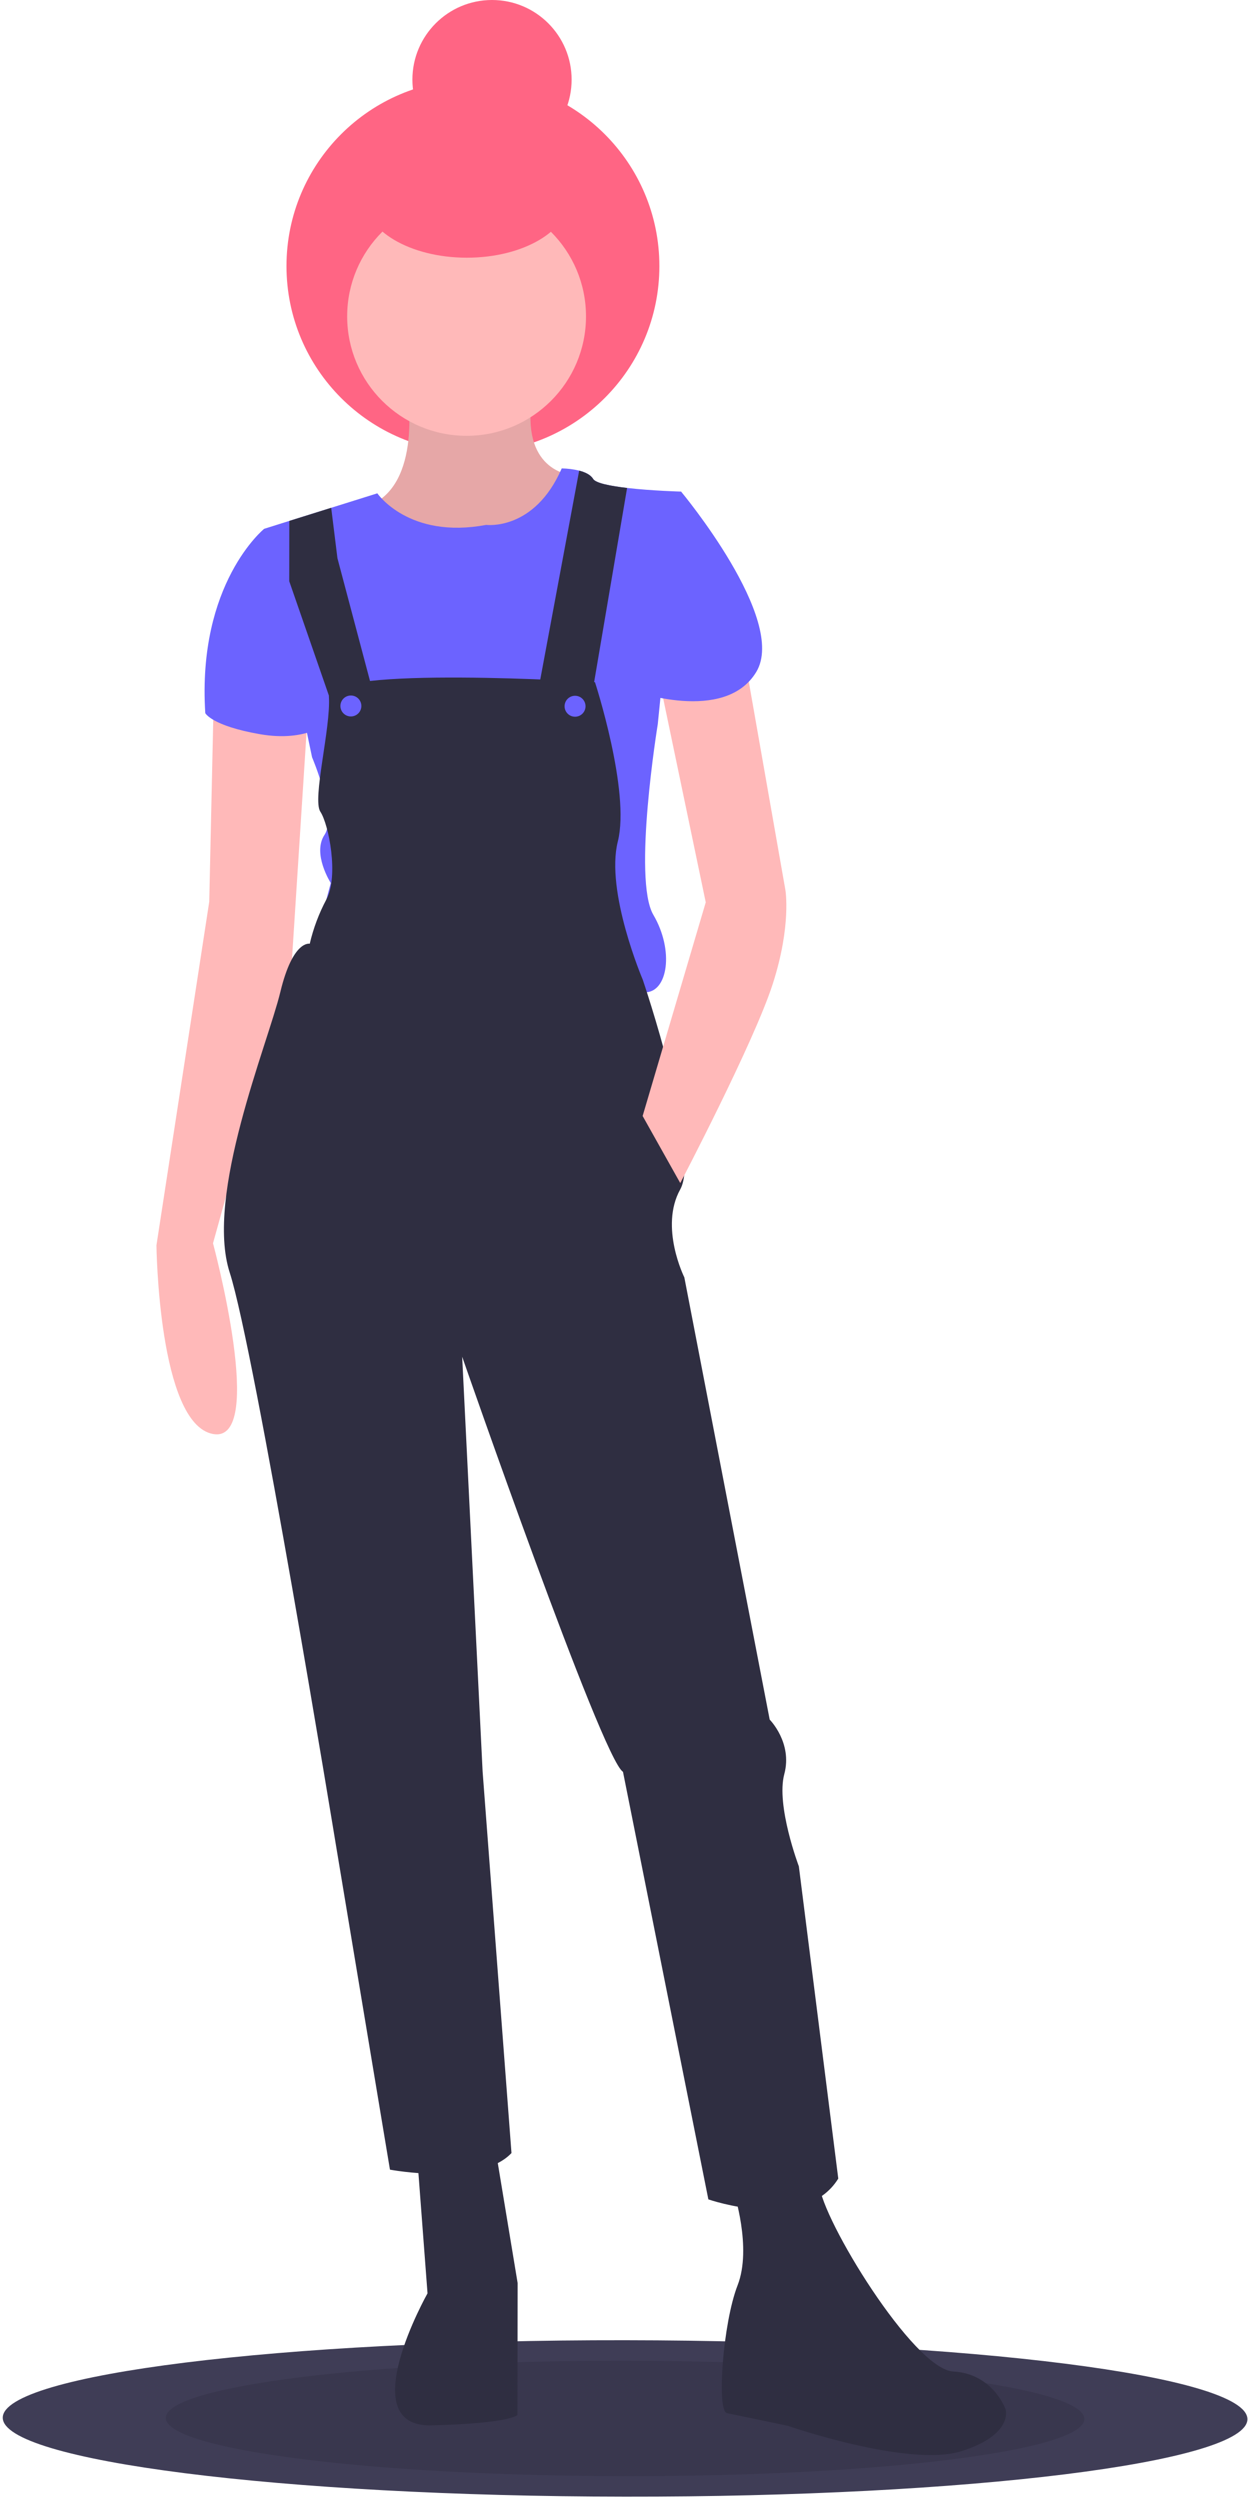 <svg width="375" height="751" viewBox="0 0 375 751" fill="none" xmlns="http://www.w3.org/2000/svg">
<path d="M374.826 726.777C374.841 713.798 291.132 703.175 187.854 703.049C84.577 702.924 0.842 713.343 0.826 726.322C0.81 739.3 84.52 749.924 187.797 750.049C291.074 750.175 374.81 739.755 374.826 726.777Z" fill="#3F3D56"/>
<path opacity="0.1" d="M325.826 726.717C325.837 717.139 264.062 709.3 187.847 709.207C111.632 709.114 49.837 716.804 49.826 726.381C49.814 735.959 111.589 743.799 187.805 743.891C264.02 743.984 325.814 736.295 325.826 726.717Z" fill="black"/>
<path d="M125.364 648.043L128.461 688.964C128.461 688.964 105.75 729.225 129.672 728.624C153.594 728.024 155.485 725.508 155.485 725.508L155.501 712.918L155.534 685.85L148.66 644.294L125.364 648.043Z" fill="#2F2E41"/>
<path d="M220.406 658.23C220.406 658.23 226.051 675.234 221.63 686.559C217.21 697.885 215.289 724.322 218.436 724.955C221.583 725.588 236.687 728.754 236.687 728.754C236.687 728.754 273.183 741.389 288.926 736.372C304.67 731.355 302.161 723.798 302.161 723.798C302.161 723.798 298.397 713.092 286.437 712.448C274.478 711.804 246.835 666.446 246.217 656.373C245.6 646.301 220.406 658.23 220.406 658.23Z" fill="#2F2E41"/>
<path d="M142.107 135.965C173.049 135.965 198.132 110.882 198.132 79.939C198.132 48.998 173.049 23.914 142.107 23.914C111.164 23.914 86.081 48.998 86.081 79.939C86.081 110.882 111.164 135.965 142.107 135.965Z" fill="#FF6584"/>
<path d="M122.233 116.112C122.233 116.112 127.236 143.816 112.118 151.351C97.001 158.887 140.419 173.418 140.419 173.418L159.31 168.405L171.302 142.61C171.302 142.61 156.196 141.333 160 118.676L122.233 116.112Z" fill="#FFB9B9"/>
<path opacity="0.1" d="M122.233 116.112C122.233 116.112 127.236 143.816 112.118 151.351C97.001 158.887 140.419 173.418 140.419 173.418L159.31 168.405L171.302 142.61C171.302 142.61 156.196 141.333 160 118.676L122.233 116.112Z" fill="black"/>
<path d="M64.204 210.466L62.872 270.896L47.009 374.115C47.009 374.115 47.574 427.623 63.937 430.791C80.3 433.958 64.006 373.506 64.006 373.506L87.736 288.087L92.528 213.648L64.204 210.466Z" fill="#FFB9B9"/>
<path d="M140.2 130.927C160.016 130.927 176.081 114.862 176.081 95.045C176.081 75.228 160.016 59.164 140.2 59.164C120.383 59.164 104.318 75.228 104.318 95.045C104.318 114.862 120.383 130.927 140.2 130.927Z" fill="#FFB9B9"/>
<path d="M196.321 274.836C202.603 285.545 200.699 298.133 193.775 298.124C186.85 298.116 93.698 286.671 93.698 286.671L99.39 265.275C99.39 265.275 93.735 256.456 97.519 250.795C101.303 245.134 93.77 227.499 93.77 227.499L79.375 158.866L86.932 156.495L99.521 152.551L113.381 148.205C113.381 148.205 122.807 162.066 146.104 157.688C146.104 157.688 160.58 159.594 168.786 140.719C170.553 140.748 172.311 140.972 174.029 141.386C175.772 141.841 177.465 142.605 178.225 143.878C178.985 145.144 183.409 146.012 188.432 146.591C195.891 147.45 204.659 147.687 204.659 147.687L197.65 217.553C197.65 217.553 190.039 264.127 196.321 274.836Z" fill="#6C63FF"/>
<path d="M84.411 158.872L79.375 158.865C79.375 158.865 59.211 175.208 61.682 214.24C61.682 214.24 63.566 218.019 78.041 220.555C92.517 223.09 98.819 216.803 98.819 216.803L84.411 158.872Z" fill="#6C63FF"/>
<path d="M178.78 204.94C178.78 204.94 98.21 199.806 98.828 209.249C99.447 218.692 93.755 240.088 96.268 243.868C98.782 247.649 101.828 263.141 98.084 270.185C95.839 274.394 94.154 278.878 93.073 283.523C93.073 283.523 88.038 282.258 84.242 297.991C80.446 313.724 61.506 359.025 69.031 382.325C76.557 405.626 100.927 554.218 100.927 554.218L117.175 651.81C117.175 651.81 144.238 656.879 153.692 646.818L145.019 532.239L138.875 407.59C138.875 407.59 180.905 528.505 187.195 532.29L212.849 660.739C212.849 660.739 241.793 670.846 251.885 654.492L240.039 560.682C240.039 560.682 233.136 542.418 235.666 532.979C238.195 523.539 231.279 516.606 231.279 516.606L205.631 383.75C205.631 383.75 198.096 368.633 204.404 357.31C210.713 345.987 193.15 294.346 193.15 294.346C193.15 294.346 181.851 267.894 185.646 252.79C189.442 237.687 178.78 204.94 178.78 204.94Z" fill="#2F2E41"/>
<path d="M223.485 196.181L235.989 267.33C235.989 267.33 237.864 278.034 232.177 295.653C226.491 313.272 204.407 355.422 204.407 355.422L193.1 335.264L212.063 271.078L196.417 196.148L223.485 196.181Z" fill="#FFB9B9"/>
<path d="M111.423 205.487L99.695 211.472L86.91 174.612L86.932 156.495L99.521 152.551L101.397 167.705L111.423 205.487Z" fill="#2F2E41"/>
<path d="M188.432 146.591L178.148 207.142L161.781 207.122L174.029 141.386C175.773 141.841 177.465 142.605 178.225 143.878C178.985 145.144 183.41 146.012 188.432 146.591Z" fill="#2F2E41"/>
<path d="M197.101 151.455L204.659 147.687C204.659 147.687 236.717 186.125 227.255 201.851C217.794 217.577 190.108 207.472 190.108 207.472L197.101 151.455Z" fill="#6C63FF"/>
<path d="M147.84 47.842C161.051 47.842 171.761 37.132 171.761 23.921C171.761 10.71 161.051 0 147.84 0C134.629 0 123.919 10.71 123.919 23.921C123.919 37.132 134.629 47.842 147.84 47.842Z" fill="#FF6584"/>
<path d="M171.089 59.201C171.101 49.119 157.301 40.929 140.266 40.908C123.23 40.888 109.41 49.044 109.398 59.126C109.386 69.209 123.186 77.399 140.221 77.419C157.257 77.44 171.077 69.284 171.089 59.201Z" fill="#FF6584"/>
<path d="M105.435 215.237C107.173 215.237 108.582 213.828 108.582 212.09C108.582 210.352 107.173 208.942 105.435 208.942C103.697 208.942 102.287 210.352 102.287 212.09C102.287 213.828 103.697 215.237 105.435 215.237Z" fill="#6C63FF"/>
<path d="M172.791 215.319C174.53 215.319 175.939 213.91 175.939 212.172C175.939 210.434 174.53 209.024 172.791 209.024C171.053 209.024 169.644 210.434 169.644 212.172C169.644 213.91 171.053 215.319 172.791 215.319Z" fill="#6C63FF"/>
</svg>
